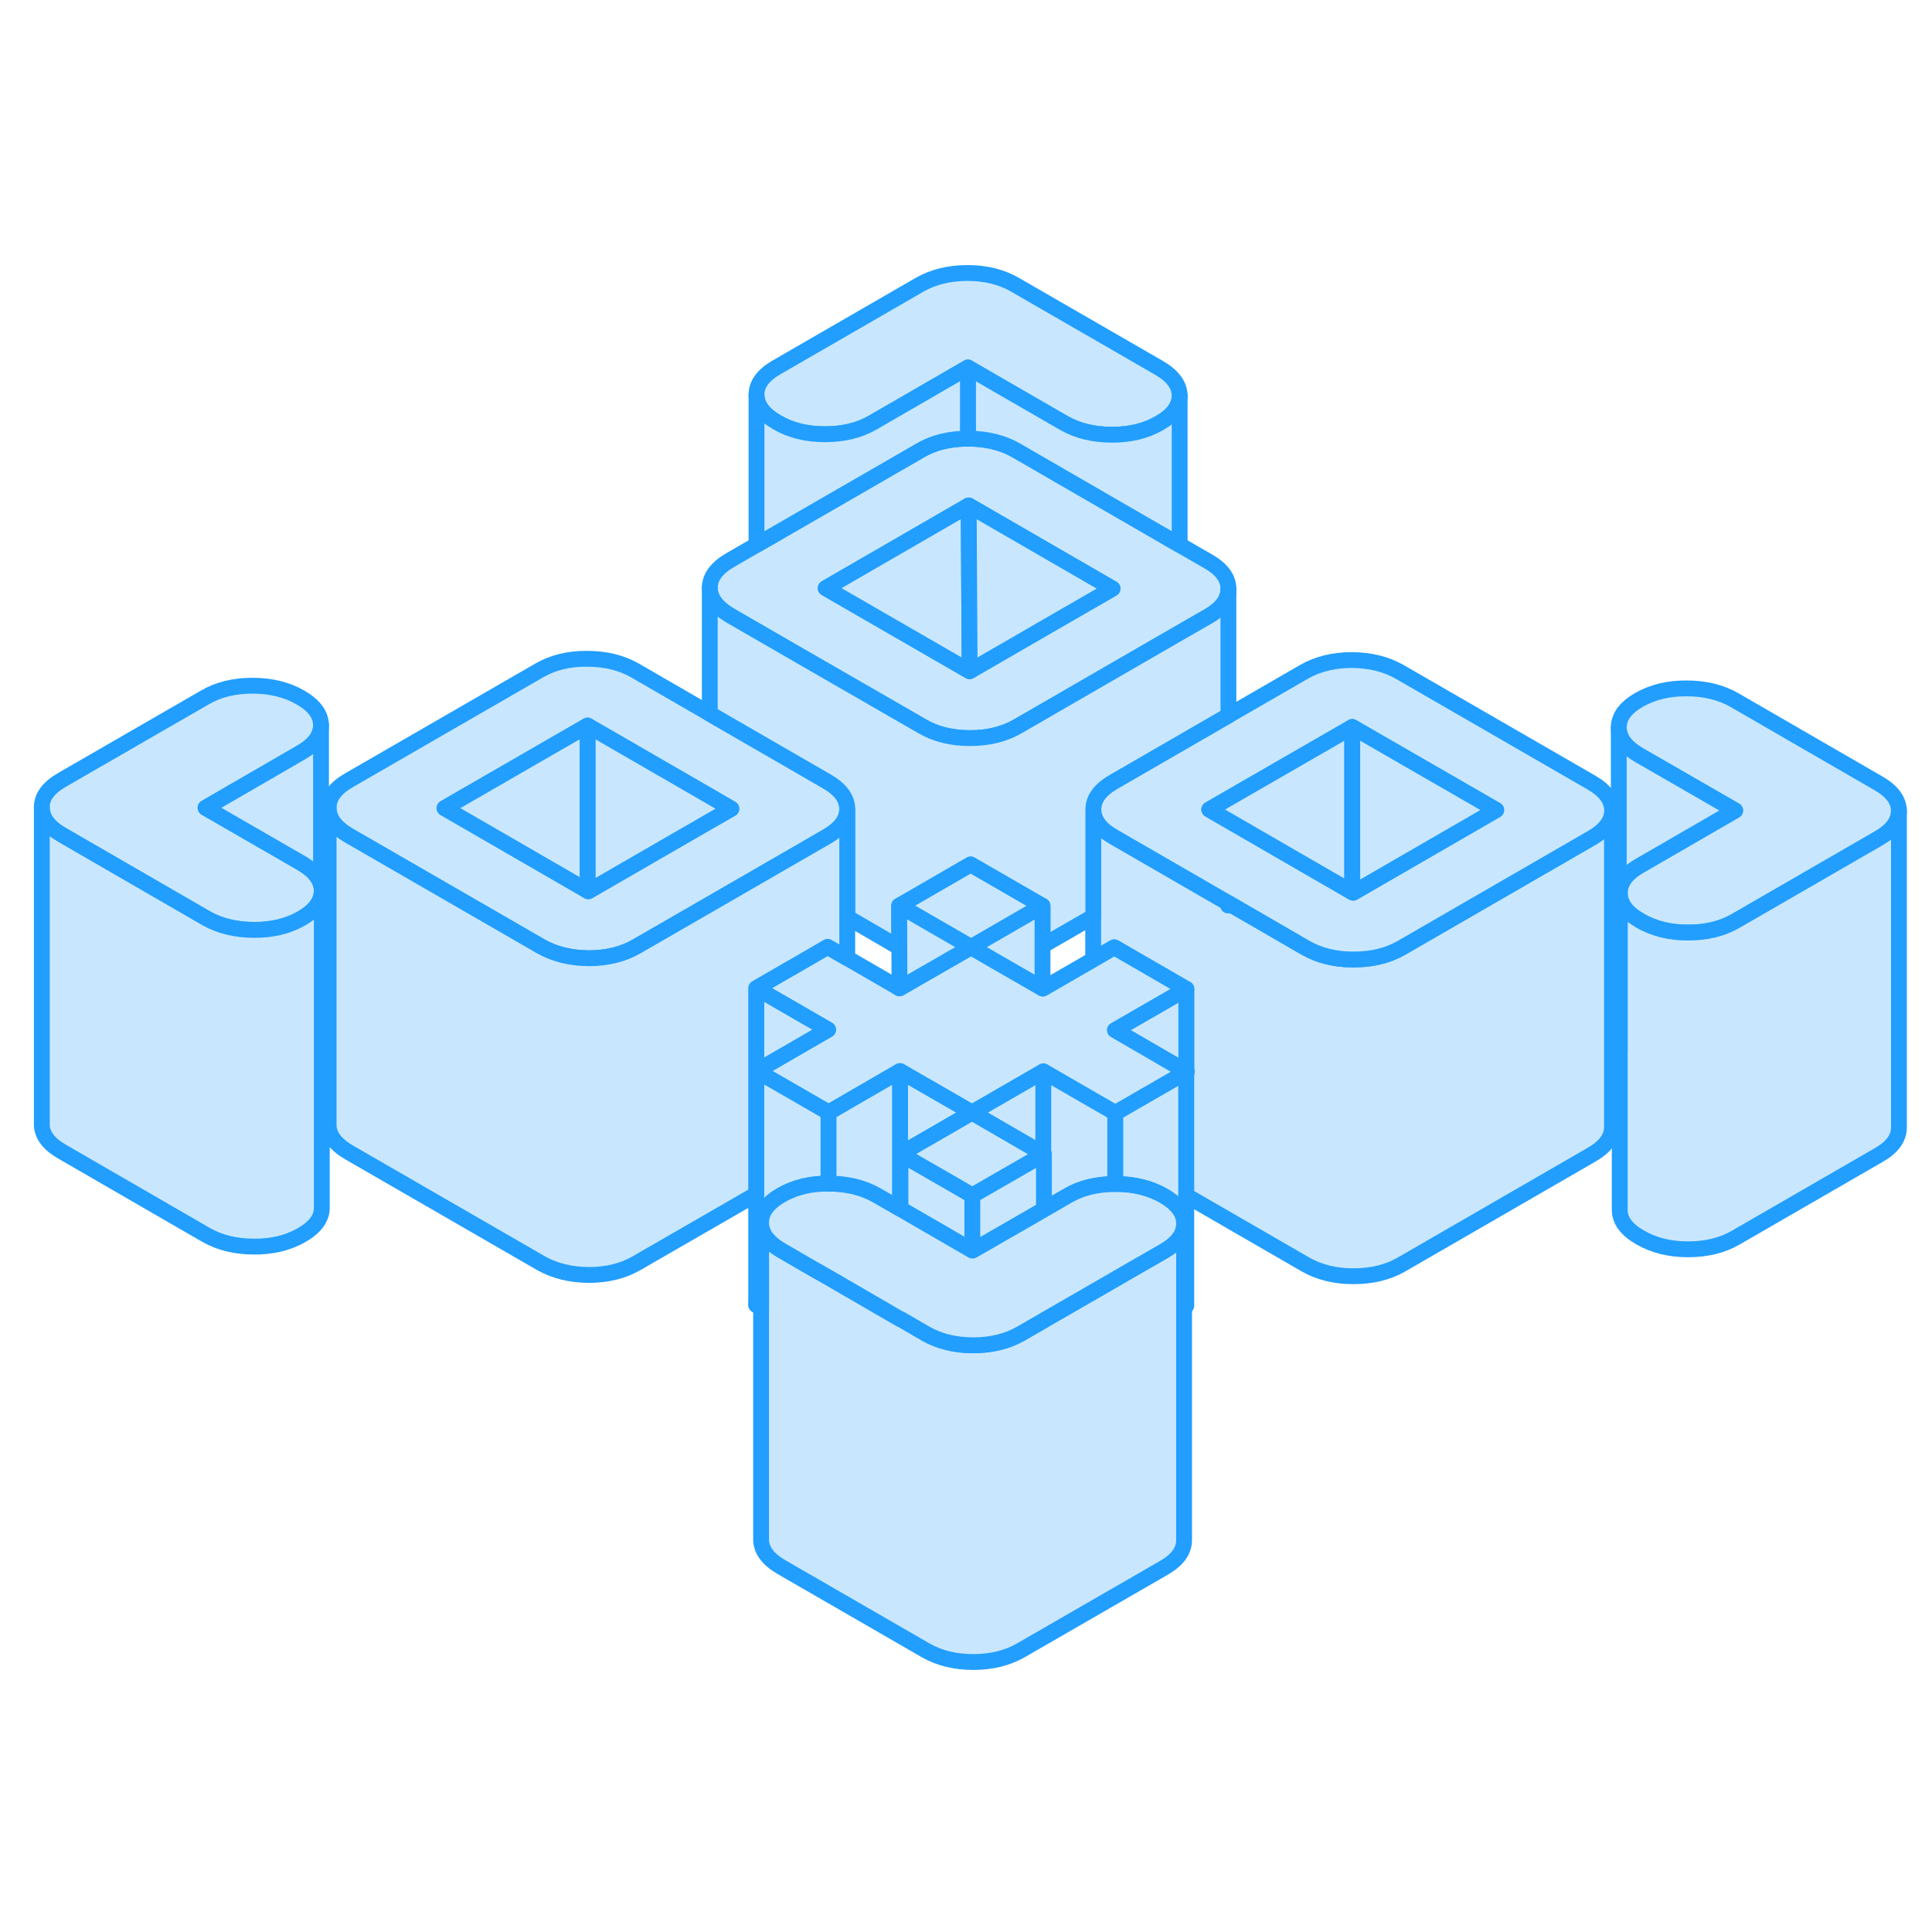 <svg width="48" height="48" viewBox="0 0 122 93" fill="#c8e7ff" xmlns="http://www.w3.org/2000/svg" stroke-width="1px" stroke-linecap="round" stroke-linejoin="round"><path d="M74.911 53.17V53.19H74.931L74.911 53.17Z" stroke="#229EFF" stroke-linejoin="round"/><path d="M52.211 34.84L44.821 30.57L40.101 27.84C39.241 27.35 38.231 27.1 37.071 27.1C35.921 27.09 34.911 27.34 34.061 27.83L22.021 34.78C21.171 35.27 20.751 35.85 20.751 36.52C20.751 37.19 21.181 37.77 22.041 38.27L34.151 45.26C35.011 45.75 36.021 46 37.181 46.01C38.331 46.01 39.341 45.76 40.191 45.27L44.821 42.6L52.231 38.32C53.071 37.83 53.491 37.26 53.501 36.6V36.58C53.501 35.91 53.061 35.33 52.211 34.84ZM44.821 37.35L37.151 41.78L37.101 41.75L28.071 36.53L37.101 31.32L44.821 35.78L46.181 36.57L44.821 37.35Z" stroke="#229EFF" stroke-linejoin="round"/><path d="M46.181 36.57L44.821 37.35L37.151 41.78L37.101 41.75V31.32L44.821 35.78L46.181 36.57Z" stroke="#229EFF" stroke-linejoin="round"/><path d="M37.101 31.32V41.75L28.071 36.53L37.101 31.32Z" stroke="#229EFF" stroke-linejoin="round"/><path d="M74.911 53.19V67.95L74.761 68.04V62.76C74.761 62.09 74.331 61.51 73.471 61.01C72.611 60.52 71.601 60.27 70.451 60.27H70.421V55.78L74.911 53.19Z" stroke="#229EFF" stroke-linejoin="round"/><path d="M101.791 36.67V56.67C101.791 57.34 101.361 57.92 100.511 58.41L88.481 65.36C87.621 65.85 86.621 66.09 85.461 66.09C84.301 66.09 83.301 65.84 82.441 65.35L74.931 61.01H74.911V53.19H74.931L74.911 53.17V47.95L72.541 46.58L70.361 45.32L69.031 46.09V36.76C69.101 37.37 69.521 37.9 70.321 38.35L77.541 42.52C77.541 42.52 77.551 42.63 77.551 42.68V42.53L82.431 45.35C83.271 45.83 84.241 46.08 85.371 46.09H85.451C86.611 46.09 87.611 45.85 88.471 45.36L100.501 38.41C101.351 37.92 101.781 37.34 101.781 36.67H101.791Z" stroke="#229EFF" stroke-linejoin="round"/><path d="M47.781 67.88V67.92L47.751 67.9L47.781 67.88Z" stroke="#229EFF" stroke-linejoin="round"/><path d="M61.291 40.08L56.781 42.69L61.321 45.31L65.831 42.7L61.291 40.08Z" stroke="#229EFF" stroke-linejoin="round"/><path d="M20.321 41.75V41.77C20.321 41.89 20.301 42.01 20.271 42.13C20.141 42.64 19.731 43.1 19.051 43.49C18.201 43.98 17.191 44.23 16.041 44.22C14.881 44.22 13.871 43.97 13.011 43.48L3.931 38.23C3.071 37.74 2.641 37.16 2.641 36.49C2.631 35.82 3.061 35.24 3.911 34.75L12.941 29.54C13.791 29.04 14.801 28.8 15.951 28.8C17.101 28.8 18.121 29.05 18.981 29.55C19.831 30.04 20.261 30.62 20.271 31.29C20.271 31.96 19.851 32.54 18.991 33.03L12.981 36.51L19.031 40C19.731 40.41 20.141 40.87 20.271 41.38C20.301 41.5 20.321 41.62 20.321 41.75Z" stroke="#229EFF" stroke-linejoin="round"/><path d="M74.491 10.48C74.491 11.15 74.071 11.73 73.211 12.22C72.361 12.71 71.361 12.96 70.201 12.95C69.041 12.95 68.031 12.7 67.181 12.21L61.121 8.71L55.101 12.19C54.251 12.68 53.251 12.92 52.091 12.92C50.931 12.92 49.921 12.67 49.071 12.17C48.211 11.68 47.781 11.1 47.771 10.43C47.771 9.76 48.191 9.18 49.051 8.69L58.071 3.48C58.931 2.99 59.931 2.74 61.091 2.74C62.251 2.74 63.251 2.99 64.111 3.49L73.191 8.73C74.051 9.23 74.481 9.81 74.491 10.48Z" stroke="#229EFF" stroke-linejoin="round"/><path d="M20.271 31.29V41.38C20.141 40.87 19.731 40.41 19.031 40L12.981 36.51L18.991 33.03C19.851 32.54 20.271 31.96 20.271 31.29Z" stroke="#229EFF" stroke-linejoin="round"/><path d="M76.281 20.94L74.491 19.91L64.171 13.94C63.311 13.45 62.301 13.2 61.151 13.2H61.121C59.971 13.2 58.971 13.44 58.131 13.93L47.771 19.91L46.091 20.88C45.241 21.38 44.821 21.96 44.821 22.62C44.821 23.28 45.261 23.87 46.111 24.37L47.771 25.33L51.321 27.38L57.381 30.87L58.231 31.36C59.081 31.86 60.091 32.11 61.251 32.11C62.411 32.11 63.411 31.86 64.261 31.37L64.991 30.95L71.011 27.47L74.491 25.46L76.301 24.42C77.141 23.94 77.571 23.36 77.571 22.7V22.68C77.571 22.01 77.141 21.43 76.281 20.94ZM66.471 24.85L61.231 27.88H61.221L55.831 24.77L52.141 22.64L61.171 17.42L70.251 22.67L66.471 24.85Z" stroke="#229EFF" stroke-linejoin="round"/><path d="M61.231 27.88H61.221L55.831 24.77L52.141 22.64L61.171 17.42L61.201 22.74L61.231 27.88Z" stroke="#229EFF" stroke-linejoin="round"/><path d="M70.251 22.67L66.471 24.85L61.231 27.88L61.201 22.74L61.171 17.42L70.251 22.67Z" stroke="#229EFF" stroke-linejoin="round"/><path d="M100.501 34.92L88.391 27.93C87.531 27.44 86.531 27.19 85.371 27.18C84.211 27.18 83.211 27.43 82.351 27.92L77.571 30.68L70.321 34.87C69.471 35.36 69.041 35.94 69.041 36.61C69.041 36.66 69.041 36.71 69.051 36.76C69.121 37.37 69.541 37.9 70.341 38.35L77.561 42.52H77.571L82.451 45.35C83.291 45.83 84.261 46.08 85.391 46.09H85.471C86.631 46.09 87.631 45.85 88.491 45.36L100.521 38.41C101.371 37.92 101.801 37.34 101.801 36.67C101.791 36 101.361 35.42 100.501 34.92ZM85.451 41.87L85.391 41.84L77.571 37.32L76.361 36.62L77.571 35.92L85.391 31.41L94.481 36.65L85.451 41.87Z" stroke="#229EFF" stroke-linejoin="round"/><path d="M85.391 31.41V41.84L77.571 37.32L76.361 36.62L77.571 35.92L85.391 31.41Z" stroke="#229EFF" stroke-linejoin="round"/><path d="M94.481 36.65L85.451 41.87L85.391 41.84V31.41L94.481 36.65Z" stroke="#229EFF" stroke-linejoin="round"/><path d="M119.911 36.7C119.911 37.37 119.491 37.95 118.631 38.44L109.611 43.65C108.751 44.15 107.751 44.39 106.591 44.39C105.431 44.39 104.431 44.14 103.571 43.64C102.711 43.15 102.281 42.57 102.281 41.9C102.271 41.23 102.701 40.65 103.551 40.16L109.571 36.68L103.511 33.19C102.651 32.69 102.221 32.11 102.221 31.44C102.221 30.77 102.641 30.19 103.491 29.7C104.351 29.21 105.351 28.96 106.511 28.97C107.661 28.97 108.671 29.22 109.531 29.71L118.611 34.96C119.471 35.45 119.901 36.03 119.911 36.7Z" stroke="#229EFF" stroke-linejoin="round"/><path d="M74.911 47.95V53.17L74.091 52.69L70.401 50.55L74.911 47.95Z" stroke="#229EFF" stroke-linejoin="round"/><path d="M74.091 52.69L74.911 53.17V53.19L70.421 55.78L69.661 55.34L69.041 54.98L65.891 53.16L65.831 53.19L61.381 55.76L56.831 53.14L53.501 55.07L52.951 55.39L52.321 55.75L47.781 53.13L48.521 52.7L52.291 50.52L47.751 47.9L49.971 46.61H49.981L52.261 45.29L53.501 46L56.801 47.91L59.041 46.62L61.321 45.31L63.501 46.57L65.831 47.91L65.851 47.93L69.041 46.09L70.361 45.32L72.541 46.58L74.911 47.95L70.401 50.55L74.091 52.69Z" stroke="#229EFF" stroke-linejoin="round"/><path d="M74.941 53.18L74.911 53.19V53.17L74.941 53.18Z" stroke="#229EFF" stroke-linejoin="round"/><path d="M119.911 36.7V56.7C119.911 57.37 119.491 57.95 118.631 58.44L109.611 63.65C108.751 64.15 107.751 64.39 106.591 64.39C105.431 64.39 104.431 64.14 103.571 63.64C102.711 63.15 102.281 62.57 102.281 61.9V41.9C102.281 42.57 102.711 43.15 103.571 43.64C104.431 44.14 105.431 44.39 106.591 44.39C107.751 44.39 108.751 44.15 109.611 43.65L118.631 38.44C119.491 37.95 119.911 37.37 119.911 36.7Z" stroke="#229EFF" stroke-linejoin="round"/><path d="M77.571 22.7V30.68L70.321 34.87C69.471 35.36 69.041 35.94 69.041 36.61V43.37L65.831 45.22V42.7L61.291 40.08L56.781 42.69V45.33L53.501 43.42V36.58C53.501 35.91 53.061 35.33 52.211 34.84L44.821 30.57V22.62C44.821 23.29 45.261 23.87 46.111 24.37L47.771 25.33L51.321 27.38L57.381 30.87L58.231 31.36C59.081 31.86 60.091 32.11 61.251 32.11C62.411 32.11 63.411 31.86 64.261 31.37L64.991 30.95L71.011 27.47L74.491 25.46L76.301 24.42C77.141 23.94 77.571 23.36 77.571 22.7Z" stroke="#229EFF" stroke-linejoin="round"/><path d="M74.491 10.48V19.91L64.171 13.941C63.311 13.45 62.301 13.2 61.151 13.2H61.121V8.71L67.181 12.21C68.031 12.7 69.041 12.95 70.201 12.95C71.361 12.96 72.361 12.71 73.211 12.22C74.071 11.73 74.491 11.15 74.491 10.48Z" stroke="#229EFF" stroke-linejoin="round"/><path d="M61.121 8.71V13.2C59.971 13.2 58.971 13.441 58.131 13.931L47.771 19.91V10.431C47.781 11.101 48.211 11.681 49.071 12.171C49.921 12.671 50.931 12.921 52.091 12.921C53.251 12.921 54.251 12.681 55.101 12.191L61.121 8.71Z" stroke="#229EFF" stroke-linejoin="round"/><path d="M109.571 36.68L103.551 40.16C102.701 40.65 102.271 41.23 102.281 41.9V51.85C102.241 51.72 102.221 51.58 102.221 51.44V31.44C102.221 32.11 102.651 32.69 103.511 33.19L109.571 36.68Z" stroke="#229EFF" stroke-linejoin="round"/><path d="M102.221 51.58V51.44" stroke="#229EFF" stroke-linejoin="round"/><path d="M65.891 53.16V58.37L65.831 58.34L61.381 55.76L65.831 53.19L65.891 53.16Z" stroke="#229EFF" stroke-linejoin="round"/><path d="M70.421 55.78V60.27C69.271 60.27 68.271 60.51 67.431 61L65.911 61.88V58.39L65.881 58.37V53.16L69.031 54.98L69.661 55.34L70.421 55.78Z" stroke="#229EFF" stroke-linejoin="round"/><path d="M74.771 62.761V82.76C74.771 83.43 74.351 84.01 73.501 84.501L64.471 89.71C63.621 90.2 62.611 90.451 61.461 90.451C60.311 90.451 59.291 90.201 58.431 89.701L49.351 84.46C48.491 83.96 48.061 83.38 48.061 82.71V62.71C48.061 63.38 48.491 63.96 49.351 64.46L51.521 65.721H51.531L52.321 66.171L56.831 68.781H56.861L58.431 69.701C59.271 70.191 60.261 70.441 61.401 70.451H61.461C62.611 70.451 63.621 70.2 64.471 69.71L65.891 68.891L65.921 68.871L70.431 66.27L71.221 65.811L73.501 64.501C74.351 64.01 74.771 63.431 74.771 62.761Z" stroke="#229EFF" stroke-linejoin="round"/><path d="M52.321 55.75V60.24C51.181 60.24 50.181 60.48 49.331 60.97C48.481 61.46 48.051 62.04 48.061 62.71V68.08L47.781 67.92V67.88L47.751 67.9V47.9L52.291 50.52L48.521 52.7L47.781 53.13L52.321 55.75Z" stroke="#229EFF" stroke-linejoin="round"/><path d="M61.381 55.76L56.851 58.37V61.84L56.831 61.82V53.14L61.381 55.76Z" stroke="#229EFF" stroke-linejoin="round"/><path d="M61.401 60.99V64.47L57.551 62.24L56.861 61.84V58.37L60.561 60.5L61.401 60.99Z" stroke="#229EFF" stroke-linejoin="round"/><path d="M65.831 42.7V47.91L63.501 46.57L61.321 45.31L65.831 42.7Z" stroke="#229EFF" stroke-linejoin="round"/><path d="M65.921 58.39L65.891 58.41L65.831 58.44L62.131 60.57L61.401 60.99L60.561 60.5L56.861 58.37L61.381 55.76L65.831 58.34L65.891 58.37L65.921 58.39Z" stroke="#229EFF" stroke-linejoin="round"/><path d="M65.921 58.39V61.88L65.891 61.9L65.831 61.93L65.161 62.32L61.421 64.48L61.401 64.47V60.99L62.131 60.57L65.831 58.44L65.891 58.41L65.921 58.39Z" stroke="#229EFF" stroke-linejoin="round"/><path d="M74.771 62.76C74.771 63.43 74.351 64.01 73.501 64.5L71.221 65.81L70.431 66.27L65.921 68.87L65.891 68.89L64.471 69.71C63.621 70.2 62.611 70.45 61.461 70.45H61.401C60.261 70.44 59.271 70.19 58.431 69.7L56.861 68.79H56.831L52.321 66.17L51.531 65.72H51.521L49.351 64.46C48.491 63.96 48.061 63.38 48.061 62.71C48.051 62.04 48.481 61.46 49.331 60.97C50.181 60.48 51.181 60.23 52.321 60.24H52.341C53.501 60.24 54.511 60.49 55.371 60.98L56.831 61.82L56.861 61.84L57.551 62.24L61.401 64.47H61.421L65.161 62.32L65.831 61.93L65.891 61.9L65.921 61.88L67.441 61C68.281 60.51 69.281 60.27 70.431 60.27H70.461C71.611 60.27 72.621 60.52 73.481 61.01C74.341 61.51 74.771 62.09 74.771 62.76Z" stroke="#229EFF" stroke-linejoin="round"/><path d="M56.831 53.14V61.82L55.371 60.98C54.511 60.49 53.501 60.24 52.341 60.24H52.321V55.75L52.951 55.39L53.501 55.07L56.831 53.14Z" stroke="#229EFF" stroke-linejoin="round"/><path d="M53.501 36.6V46L52.261 45.29L49.991 46.61H49.981L47.751 47.9V60.91L40.191 65.27C39.341 65.76 38.331 66.01 37.181 66.01C36.021 66 35.011 65.75 34.151 65.26L22.041 58.27C21.181 57.77 20.751 57.19 20.751 56.52V36.52C20.751 37.19 21.181 37.77 22.041 38.27L34.151 45.26C35.011 45.75 36.021 46 37.181 46.01C38.331 46.01 39.341 45.76 40.191 45.27L44.821 42.6L52.231 38.32C53.071 37.83 53.491 37.26 53.501 36.6Z" stroke="#229EFF" stroke-linejoin="round"/><path d="M61.321 45.31L59.041 46.62L56.801 47.91L56.791 45.33L56.781 42.69L61.321 45.31Z" stroke="#229EFF" stroke-linejoin="round"/><path d="M20.321 41.77V61.75C20.331 62.42 19.901 63 19.051 63.49C18.201 63.98 17.191 64.23 16.041 64.22C14.881 64.22 13.871 63.97 13.011 63.48L3.931 58.23C3.071 57.74 2.641 57.16 2.641 56.49V36.49C2.641 37.16 3.071 37.74 3.931 38.23L13.011 43.48C13.871 43.97 14.881 44.22 16.041 44.22C17.191 44.23 18.201 43.98 19.051 43.49C19.731 43.1 20.141 42.64 20.271 42.13C20.301 42.01 20.321 41.89 20.321 41.77Z" stroke="#229EFF" stroke-linejoin="round"/></svg>